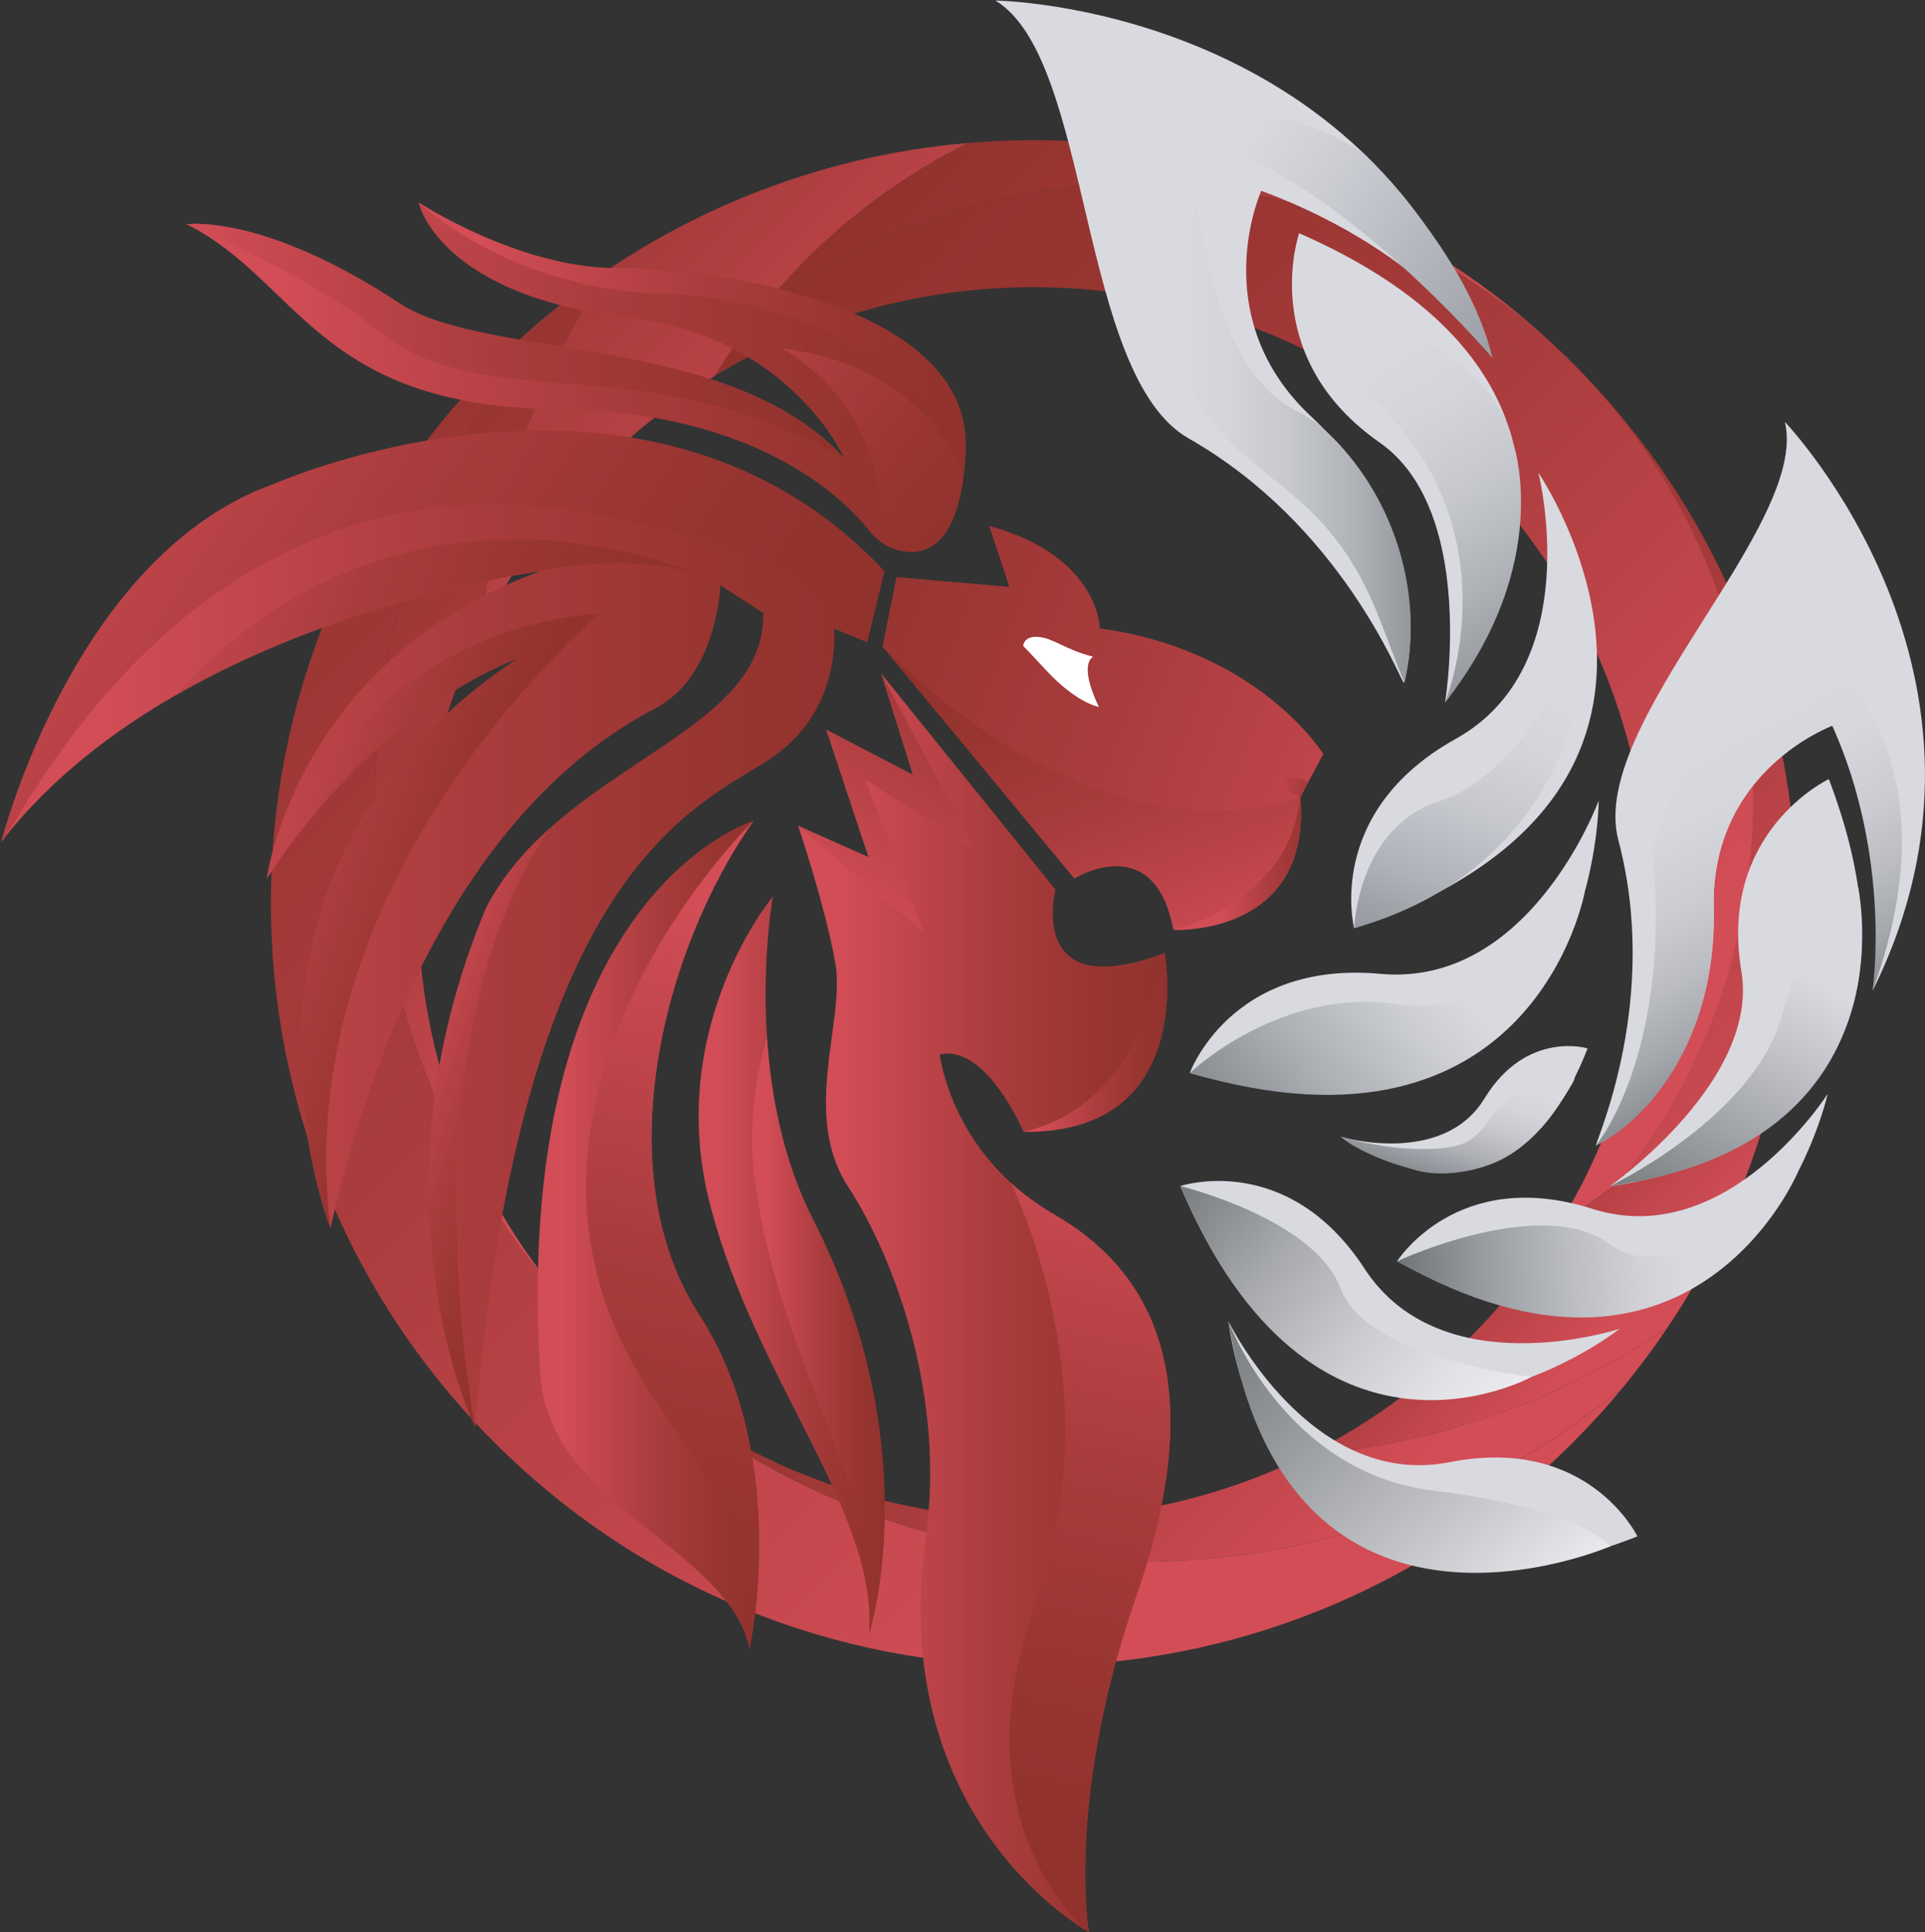<svg width="804" height="807" viewBox="0 0 804 807" fill="none" xmlns="http://www.w3.org/2000/svg">
<rect x="0" y="0" width="804" height="807" fill="#333333" stroke="none"/>
<path d="M732.31 333.68C732.31 392.07 713.02 447.42 677.44 492.55C685.44 486.26 693.12 479.42 700.43 472.11C720.5 452.04 736.84 429.25 749.1 404.56C749.9 395.47 750.28 386.31 750.3 377.11C750.3 335.75 742.45 295.43 726.97 257.26C711.77 219.77 689.82 185.93 661.64 156.61C707.27 204.59 732.31 267.22 732.31 333.68Z" fill="url(#paint0_linear)"/>
<path d="M316.29 131.4C361.42 95.82 416.77 76.53 475.14 76.51C541.62 76.53 604.24 101.58 652.25 147.21C653.84 148.73 655.42 150.26 656.99 151.84C658.56 153.42 660.12 155.01 661.65 156.62C707.26 204.6 732.31 267.23 732.31 333.69C732.31 392.08 713.02 447.43 677.44 492.56C669.22 499.04 660.67 505 651.82 510.37C675.98 470.59 688.88 424.84 688.88 377.12C688.88 308.44 662.13 243.85 613.55 195.27C564.99 146.71 500.4 119.96 431.7 119.94C383.98 119.94 338.25 132.86 298.49 157.04C303.87 148.19 309.81 139.61 316.29 131.4Z" fill="url(#paint1_linear)"/>
<path d="M206.44 151.83C213.73 144.54 221.31 137.63 229.19 131.15C208.6 156.07 192.07 183.74 179.89 213.81C164.4 252 156.55 292.32 156.56 333.7C156.56 375.06 164.39 415.39 179.87 453.57C195.11 491.06 217.06 524.9 245.24 554.22C246.76 555.81 248.29 557.39 249.87 558.96C251.45 560.53 253.04 562.09 254.65 563.63C283.97 591.81 317.81 613.76 355.28 628.98C393.45 644.46 433.79 652.29 475.15 652.29C516.51 652.29 556.84 644.46 595.04 628.96C625.1 616.78 652.78 600.25 677.68 579.64C671.2 587.53 664.3 595.1 657 602.39C626.6 632.79 591.15 656.35 551.61 672.38C513.44 687.86 473.08 695.71 431.72 695.71C390.36 695.71 350.04 687.86 311.87 672.38C272.33 656.35 236.86 632.8 206.44 602.39C176.04 571.99 152.5 536.52 136.46 496.98C120.98 458.81 113.13 418.49 113.13 377.13C113.11 335.76 120.98 295.42 136.46 257.24C152.49 217.7 176.04 182.23 206.44 151.83Z" fill="url(#paint2_linear)"/>
<path d="M732.31 333.68C732.31 392.07 713.02 447.42 677.44 492.55C685.44 486.26 693.12 479.42 700.43 472.11C720.5 452.04 736.84 429.25 749.1 404.56C749.9 395.47 750.28 386.31 750.3 377.11C750.3 335.75 742.45 295.43 726.97 257.26C711.77 219.77 689.82 185.93 661.64 156.61C707.27 204.59 732.31 267.22 732.31 333.68Z" fill="url(#paint3_linear)"/>
<path d="M254.64 563.62C302.62 609.23 365.23 634.3 431.71 634.28C472.03 634.28 510.92 625.08 546 607.66C577.79 604.98 608.77 597.53 638.45 585.52C658.85 577.26 678.16 566.99 696.23 554.77C690.49 563.36 684.29 571.63 677.66 579.63C652.76 600.23 625.09 616.77 595.02 628.95C556.83 644.44 516.49 652.28 475.13 652.28C433.77 652.28 393.44 644.45 355.26 628.97C317.81 613.75 283.97 591.79 254.64 563.62Z" fill="url(#paint4_linear)"/>
<path d="M229.19 131.15C237.19 124.52 245.46 118.32 254.05 112.58C241.85 130.67 231.58 149.97 223.32 170.38C211.27 200.09 203.85 231.1 201.16 262.92C183.74 297.96 174.54 336.82 174.54 377.1C174.54 443.6 199.61 506.2 245.24 554.21C217.06 524.89 195.11 491.05 179.87 453.56C164.39 415.39 156.56 375.05 156.56 333.69C156.54 292.32 164.39 252 179.89 213.8C192.07 183.75 208.6 156.07 229.19 131.15Z" fill="url(#paint5_linear)"/>
<path d="M254.05 112.59C272.14 100.39 291.44 90.12 311.85 81.86C341.56 69.81 372.57 62.39 404.37 59.72C379.64 71.98 356.81 88.32 336.73 108.41C329.42 115.72 322.59 123.4 316.29 131.4C309.81 139.62 303.87 148.19 298.5 157.04C289.65 162.41 281.08 168.35 272.86 174.83C264.86 181.12 257.18 187.96 249.87 195.27C229.78 215.36 213.42 238.2 201.16 262.93C203.84 231.11 211.27 200.1 223.32 170.39C231.58 149.98 241.85 130.67 254.05 112.59Z" fill="url(#paint6_linear)"/>
<path d="M336.73 108.4C356.82 88.31 379.64 71.97 404.37 59.71C413.42 58.91 422.55 58.53 431.73 58.53C473.09 58.53 513.41 66.38 551.58 81.86C589.09 97.08 622.93 119.03 652.25 147.21C604.25 101.58 541.62 76.53 475.14 76.51C416.77 76.53 361.42 95.82 316.29 131.4C322.58 123.4 329.41 115.72 336.73 108.4Z" fill="url(#paint7_linear)"/>
<path d="M700.43 472.11C720.5 452.04 736.84 429.25 749.1 404.56C746.42 436.35 738.99 467.32 726.98 496.99C718.72 517.39 708.45 536.7 696.23 554.77C678.16 566.99 658.85 577.26 638.45 585.52C608.77 597.53 577.79 604.98 546 607.66C570.7 595.4 593.5 579.04 613.57 558.97C620.88 551.66 627.71 543.98 634.01 535.98C640.49 527.76 646.45 519.21 651.82 510.36C660.67 504.99 669.22 499.03 677.44 492.55C685.44 486.26 693.12 479.42 700.43 472.11Z" fill="url(#paint8_linear)"/>
<path d="M474.86 665.63C445.19 751.18 454.64 805.98 454.81 806.95C454.79 806.94 454.74 806.91 454.66 806.87C454.62 806.85 454.58 806.82 454.53 806.8C449.13 803.74 370.3 756.73 386.74 641.54C394.76 582.86 373.79 525.73 354.17 495.5C334.55 465.26 353.06 426.29 348.93 402.51C344.81 378.74 333.35 344.92 333.35 344.92L362.81 358.05L345.14 304.83L381.34 323.63L368.07 281.34L440.85 371.56C440.85 371.56 428.28 419.88 486.42 397.98C486.42 397.98 500.56 473.47 427.49 472.71C427.49 472.71 411.95 435.93 392.5 440.4C392.5 440.4 395.78 469.78 422.15 493.95C422.16 493.96 422.16 493.96 422.16 493.97C427.31 498.69 433.32 503.21 440.38 507.27C483.58 532.16 504.81 579.31 474.86 665.63Z" fill="url(#paint9_linear)"/>
<path d="M546.39 326.64L552.64 314.96C552.64 314.96 526.12 271.65 459.3 262.48C459.3 262.48 459.3 232.42 413.16 219.68L421.64 245.16L374.45 241.08L368.61 270.12L448.7 366.94C448.7 366.94 482.11 346.04 490.07 388.34C490.07 388.34 547.87 391.39 543.1 332.8V332.79L546.39 326.64ZM433.67 266C440 266.49 444.88 271.35 456.58 274.28C456.58 274.28 450.12 276.72 458.94 295.23C458.94 295.23 449.8 293.77 437.11 280.12C430.44 272.95 428.08 270.49 427.35 269.77C427.4 269.06 427.97 265.55 433.67 266Z" fill="url(#paint10_linear)"/>
<path d="M474.86 665.63C445.19 751.18 454.64 805.98 454.81 806.95C454.79 806.94 454.74 806.91 454.66 806.87C454.62 806.85 454.58 806.82 454.53 806.8C450.66 804.49 400.29 758.17 432.2 671.15C464.81 582.19 424.63 499.01 422.16 493.96C427.31 498.68 433.32 503.2 440.38 507.26C483.58 532.16 504.81 579.31 474.86 665.63Z" fill="url(#paint11_linear)"/>
<path d="M313.03 688.73C304.61 646.65 229.05 628.96 225.68 574.26C213.15 374.59 313.22 343.29 314.69 342.85H314.7C314.7 342.85 314.7 342.85 314.7 342.86C276.83 396.72 253.27 489.28 291.98 549.03C330.71 608.77 313.03 688.73 313.03 688.73Z" fill="url(#paint12_linear)"/>
<path d="M313.03 688.73C309.12 615.83 283.78 607.24 261.86 564.86C203.59 452.2 313.12 344.15 314.7 342.84H314.71C314.71 342.84 314.71 342.84 314.71 342.85C276.84 396.71 253.28 489.27 291.99 549.02C330.71 608.77 313.03 688.73 313.03 688.73Z" fill="url(#paint13_linear)"/>
<path d="M363 682.3C362.98 682.39 362.96 682.44 362.96 682.44C366.67 631.41 315.66 577.07 296.51 502.88C277.36 428.7 322.81 374.43 322.81 374.43C322.81 374.43 318.18 400.02 320.33 433.14C321.86 456.82 326.86 484.35 339.5 509.14C387 602.34 364.16 678.61 363 682.3Z" fill="url(#paint14_linear)"/>
<path d="M363 682.3C371.96 631.97 327.01 572.6 315.77 496.88C312.17 472.68 314.93 451.18 320.33 433.14C321.86 456.82 326.86 484.35 339.5 509.14C387 602.34 364.16 678.61 363 682.3Z" fill="url(#paint15_linear)"/>
<path d="M403.32 188.72C403.15 192.01 402.89 195.04 402.56 197.86C402.56 197.89 402.55 197.91 402.55 197.93C398.93 228.23 386.24 231.94 376.76 230.13C374.18 229.63 371.76 228.7 369.57 227.39C367.03 225.89 364.79 223.9 362.97 221.58C353.39 209.35 317.11 171.78 232.99 170.93C132.48 169.91 124.83 117.12 77.99 93.67C77.99 93.67 109.93 89.06 166.87 126.71C203.12 150.68 304.36 138.92 352.52 191.21C352.53 191.23 352.54 191.23 352.54 191.24C352.19 190.44 329.55 140.55 263.15 132.81C182.67 123.42 174.81 84.52 174.81 84.52C174.81 84.52 216.61 111.97 257.34 111.97C298.05 111.98 406.5 126.72 403.32 188.72Z" fill="url(#paint16_linear)"/>
<path d="M403.32 188.72C403.15 192.01 402.89 195.04 402.56 197.86C402.56 197.89 402.55 197.91 402.55 197.93C402.54 197.87 402.53 197.83 402.52 197.77C395.17 151.43 327.87 124.04 277.4 122.74C212.47 121.07 174.79 84.53 174.79 84.53C174.79 84.53 216.59 111.98 257.32 111.98C298.05 111.98 406.5 126.72 403.32 188.72Z" fill="url(#paint17_linear)"/>
<path d="M352.54 191.26C265.23 143.01 204.07 175.17 157.62 137.95C126.96 113.38 77.99 93.68 77.99 93.68C77.99 93.68 109.93 89.07 166.87 126.72C203.12 150.69 304.36 138.93 352.52 191.22C352.53 191.25 352.54 191.26 352.54 191.26Z" fill="url(#paint18_linear)"/>
<path d="M402.56 197.86C402.56 197.89 402.55 197.91 402.55 197.93C398.93 228.23 386.24 231.94 376.76 230.13C374.18 229.63 371.76 228.7 369.57 227.39C368.89 224.34 368.46 220.65 368.32 216.21C366.79 166.01 326.69 145.5 326.69 145.5C372.23 151.03 393.12 177.55 402.53 197.77C402.54 197.8 402.55 197.83 402.56 197.86Z" fill="url(#paint19_linear)"/>
<path d="M362.13 268.22L348.33 262.54C348.33 262.54 352.4 297.77 319.93 318.09C287.47 338.41 216.97 368.21 198.46 596.07L198.44 596.03C197.43 593.94 152.45 500 203.06 379.11C209.92 365.93 219.38 355.08 229.96 345.63C267.66 311.97 319.58 296.07 318.78 256.01L300.85 244.43C300.85 244.43 299.65 282.16 273.92 295.73C248.18 309.3 175.14 353.17 138.01 512.93C138.01 512.93 79.82 365.83 216.02 275.15C214.27 275.75 158.07 295.54 111.42 366.87C111.41 366.88 111.41 366.89 111.41 366.89C111.41 366.89 123.42 275.84 225.53 238.63C225.25 238.67 222.83 238.99 218.65 239.7C197.67 243.23 132.45 256.33 73.25 290.43C46.83 305.65 21.61 325.05 2.05 349.66C1.57 350.27 1.09 350.87 0.61 351.49C1.08 349.64 31.72 231.09 114.96 201.95C114.96 201.95 270.74 133.11 369.35 238.58L362.13 268.22Z" fill="url(#paint20_linear)"/>
<path d="M369.36 238.54L362.13 268.22C362.13 268.22 343.9 230.01 238.95 213.19C86.24 190.29 14.84 330.63 2.06 349.63C1.43 350.56 0.95 351.19 0.61 351.48C0.62 351.47 0.62 351.47 0.62 351.46C1.09 349.61 31.73 231.06 114.97 201.92C114.98 201.91 270.76 133.07 369.36 238.54Z" fill="url(#paint21_linear)"/>
<path d="M290.34 239.73C269.77 233.18 244.66 234.33 218.67 239.67C197.69 243.2 132.47 256.3 73.27 290.4C169.92 183.5 292.89 240.54 290.34 239.73Z" fill="url(#paint22_linear)"/>
<path d="M138.02 512.92C138.02 512.92 79.83 365.82 216.03 275.14C214.28 275.74 158.08 295.53 111.43 366.86C111.99 365.38 142.22 264.91 250.48 256.21C250.49 256.2 119.62 365.74 138.02 512.92Z" fill="url(#paint23_linear)"/>
<path d="M229.97 345.63C167.13 436.54 198.46 596.07 198.46 596.07L198.44 596.03C197.43 593.94 152.45 500 203.06 379.11C209.93 365.93 219.39 355.08 229.97 345.63Z" fill="url(#paint24_linear)"/>
<path d="M427.5 472.7C478.49 460.94 486.43 397.97 486.43 397.97C486.43 397.97 500.57 473.46 427.5 472.7Z" fill="url(#paint25_linear)"/>
<path d="M490.06 388.34C490.06 388.34 538.66 377.18 543.09 332.79C547.86 391.39 490.06 388.34 490.06 388.34Z" fill="url(#paint26_linear)"/>
<path d="M459.3 262.48C459.3 262.48 459.3 232.42 413.16 219.68L421.64 245.16L374.45 241.08L368.61 270.12C466.32 366.28 542.11 333.23 543.09 332.8C543.09 332.8 543.09 332.81 543.1 332.8V332.79L546.4 326.63L552.65 314.95C552.64 314.96 526.12 271.65 459.3 262.48Z" fill="url(#paint27_linear)"/>
<path d="M437.11 280.12C430.44 272.95 428.08 270.49 427.35 269.77C427.41 269.06 427.98 265.55 433.67 266C440 266.49 444.88 271.35 456.58 274.28C456.58 274.28 450.12 276.72 458.94 295.23C458.94 295.23 449.8 293.77 437.11 280.12Z" fill="white"/>
<path d="M361.4 325.63L385.71 389.17L333.35 344.91L362.81 358.03L345.14 304.81L381.34 323.62L368.07 281.33L407.46 355.48L361.4 325.63Z" fill="url(#paint28_linear)"/>
<path d="M546.39 326.64L543.09 332.8V332.81C543.08 332.82 543.08 332.81 543.08 332.81C531.8 328.64 537.26 324.34 537.26 324.34C541.33 324.71 544.28 325.6 546.39 326.64Z" fill="url(#paint29_linear)"/>
<path d="M672.47 495.34C672.48 495.33 672.5 495.32 672.52 495.31C673.35 494.72 687.09 484.94 700.68 470.04C716.11 453.14 731.34 429.66 727.31 405.6C717.53 347.23 763.83 325.38 763.83 325.38C764.24 326.44 764.62 327.5 765.01 328.54C820.97 481.31 672.47 495.34 672.47 495.34Z" fill="#D9DAE0"/>
<path d="M583.5 526.77C583.5 526.77 608.59 486.92 664.98 504.85C721.37 522.77 763.34 456.86 763.34 456.86C763.34 456.86 730.86 604.52 583.5 526.77Z" fill="#D9DAE0"/>
<path d="M492.98 495.36C492.98 495.36 537.62 480.36 569.96 529.91C602.3 579.46 676.5 554.95 676.5 554.95C676.5 554.95 557.94 648.78 492.98 495.36Z" fill="#D9DAE0"/>
<path d="M782.09 413.81C782.41 412.53 793.38 368.01 766.62 306.03C766.19 305.04 765.76 304.06 765.32 303.07C765.32 303.07 714.39 321.75 715.75 379.18C717.51 452.55 666.57 478.42 666.57 478.42C666.9 475.44 693.45 417.16 675.92 350.87C663.1 302.4 755.8 219.49 745.49 176.23C745.48 176.24 847.5 282.43 782.09 413.81Z" fill="#D9DAE0"/>
<path d="M683.89 641.67C683.89 641.67 663.47 599.24 605.41 610.68C547.35 622.12 513.1 551.88 513.1 551.88C513.1 551.88 528.69 702.27 683.89 641.67Z" fill="#D9DAE0"/>
<path d="M663.08 437.85C663.08 437.85 637.51 430.11 620.02 458.76C602.53 487.41 560.04 474.79 560.04 474.79C560.04 474.79 628.87 525.96 663.08 437.85Z" fill="#D9DAE0"/>
<path d="M603.55 293.35C603.55 293.35 608.25 265.11 603.56 236.23C603.57 236.2 603.56 236.16 603.55 236.14C600.35 216.4 592.75 196.4 576.29 184.88C527.1 150.5 541.09 102.17 542.5 97.74C542.57 97.52 542.6 97.41 542.6 97.41C704.89 168.5 603.55 293.35 603.55 293.35Z" fill="#D9DAE0"/>
<path d="M565.59 387.67C565.59 387.67 553.02 339.2 608 308.59C662.98 277.98 642.53 197.44 642.53 197.44C642.53 197.44 733.19 330.23 565.59 387.67Z" fill="#D9DAE0"/>
<path d="M496.94 448.14C496.94 448.14 513.87 401.02 576.54 406.72C639.2 412.43 667.71 334.37 667.71 334.37C667.71 334.37 667.76 495.16 496.94 448.14Z" fill="#D9DAE0"/>
<path d="M526.63 80.03C524.65 84.73 505.19 134.25 547.63 173.97C604.62 227.3 586.31 285.23 586.31 285.23C584.29 282.76 559.85 219.21 496.48 183.12C450.15 156.74 456.26 24.64 415.76 0.24C415.76 0.24 572.35 1.92 623.32 149.46C623.32 149.46 597.15 105.79 526.78 79.67C526.78 79.67 526.73 79.79 526.63 80.03Z" fill="#D9DAE0"/>
<path d="M565.59 387.67C565.59 387.67 566.87 345.19 601.8 334.38C636.74 323.58 663.08 263.49 663.08 263.49C663.08 263.49 665.84 358.96 565.59 387.67Z" fill="url(#paint30_linear)"/>
<path d="M586.61 285.1C576.5 261.84 572.13 238.14 548.11 214.2C533 199.15 510.6 186.56 500.33 167.71C488.95 146.84 491.62 125.14 495.55 101.69C496.49 96.06 497.9 90.51 499.78 85.12C502.5 100.38 505.25 115.74 510.58 130.3C515.49 143.72 522.45 157.76 533.89 166.8C539.31 171.09 545.64 173.18 550.97 177.59C557.18 182.72 562.65 188.92 567.39 195.4C585.96 220.79 593.68 254.29 586.61 285.1Z" fill="url(#paint31_linear)"/>
<path d="M623.32 149.46C623.32 149.46 543.74 56.16 484.78 56.89C484.78 56.89 518.69 31.7 569.43 63.95C569.43 63.94 612.99 105.58 623.32 149.46Z" fill="url(#paint32_linear)"/>
<path d="M603.55 293.35C603.55 293.35 633.27 221.39 572.85 166.07C572.85 166.07 546.89 136.23 554.05 123.85C554.05 123.85 623.41 143.51 631.98 184.99C631.98 184.99 649.53 235.02 603.55 293.35Z" fill="url(#paint33_linear)"/>
<path d="M496.94 448.14C496.94 448.14 534.41 412.12 583.51 419.38C632.61 426.64 661.81 372.83 661.81 372.83C661.81 372.83 640.38 490.33 496.94 448.14Z" fill="url(#paint34_linear)"/>
<path d="M560.03 474.79C572.87 478.31 586.91 480.63 600.22 479.68C604.05 479.41 607.91 478.89 611.49 477.42C617.66 474.88 620.99 468.63 625.06 463.76C629.76 458.13 635.49 453 642.26 450.03C647.15 447.89 653.17 447.07 657.6 450.05C658.56 450.7 648.69 464.95 647.7 466.25C641.56 474.26 633.69 481.66 624.12 485.63C614.47 489.64 601.67 491.58 591.45 488.77C582.86 486.4 574.19 483.49 566.39 479.12C564.16 477.86 561.98 476.46 560.03 474.79Z" fill="url(#paint35_linear)"/>
<path d="M666.56 478.42C666.56 478.42 698.78 439.74 690.04 354.58C690.04 354.58 700.53 303.63 763.34 275.97C763.34 275.97 818.07 315.8 782.08 413.8C782.08 413.8 790.36 359.28 765.31 303.07C765.31 303.07 714.51 321.53 715.74 379.18C716.98 436.84 686.02 469.06 666.56 478.42Z" fill="url(#paint36_linear)"/>
<path d="M672.52 495.31C672.52 495.31 732.78 466.57 744.34 423.82C755.9 381.07 775.96 370.03 775.96 370.03C775.96 370.03 800 477.83 672.52 495.31Z" fill="url(#paint37_linear)"/>
<path d="M583.5 526.77C583.5 526.77 643.97 498.52 672.47 519.71C700.97 540.91 750.88 489.56 750.88 489.56C750.88 489.56 706.31 596.21 583.5 526.77Z" fill="url(#paint38_linear)"/>
<path d="M492.98 495.36C492.98 495.36 549.04 508.93 560.03 538.29C571.03 567.66 639.72 575.03 639.72 575.03C639.72 575.03 547.8 625.82 492.98 495.36Z" fill="url(#paint39_linear)"/>
<path d="M513.1 551.88C513.1 551.88 536.42 615.03 598.49 622.54C660.56 630.05 672.51 645.82 672.51 645.82C672.51 645.82 537.76 704.45 513.1 551.88Z" fill="url(#paint40_linear)"/>
<defs>
<linearGradient id="paint0_linear" x1="758.798" y1="413.756" x2="581.657" y2="236.615" gradientUnits="userSpaceOnUse">
<stop offset="0.117" stop-color="#D24D56"/>
<stop offset="0.212" stop-color="#C84950"/>
<stop offset="0.531" stop-color="#AA3C3D"/>
<stop offset="0.805" stop-color="#983531"/>
<stop offset="1" stop-color="#91322D"/>
</linearGradient>
<linearGradient id="paint1_linear" x1="746.691" y1="423.308" x2="385.541" y2="62.157" gradientUnits="userSpaceOnUse">
<stop offset="0.117" stop-color="#D24D56"/>
<stop offset="0.212" stop-color="#C84950"/>
<stop offset="0.531" stop-color="#AA3C3D"/>
<stop offset="0.805" stop-color="#983531"/>
<stop offset="1" stop-color="#91322D"/>
</linearGradient>
<linearGradient id="paint2_linear" x1="555.249" y1="704.126" x2="-26.102" y2="122.775" gradientUnits="userSpaceOnUse">
<stop offset="0.117" stop-color="#D24D56"/>
<stop offset="0.212" stop-color="#C84950"/>
<stop offset="0.531" stop-color="#AA3C3D"/>
<stop offset="0.805" stop-color="#983531"/>
<stop offset="1" stop-color="#91322D"/>
</linearGradient>
<linearGradient id="paint3_linear" x1="820.529" y1="475.487" x2="528.331" y2="183.288" gradientUnits="userSpaceOnUse">
<stop offset="0.117" stop-color="#D24D56"/>
<stop offset="0.212" stop-color="#C84950"/>
<stop offset="0.531" stop-color="#AA3C3D"/>
<stop offset="0.805" stop-color="#983531"/>
<stop offset="1" stop-color="#91322D"/>
</linearGradient>
<linearGradient id="paint4_linear" x1="586.812" y1="670.49" x2="367.297" y2="450.975" gradientUnits="userSpaceOnUse">
<stop offset="0.117" stop-color="#D24D56"/>
<stop offset="0.212" stop-color="#C84950"/>
<stop offset="0.531" stop-color="#AA3C3D"/>
<stop offset="0.805" stop-color="#983531"/>
<stop offset="1" stop-color="#91322D"/>
</linearGradient>
<linearGradient id="paint5_linear" x1="357.893" y1="441.571" x2="89.807" y2="173.485" gradientUnits="userSpaceOnUse">
<stop offset="0.117" stop-color="#D24D56"/>
<stop offset="0.212" stop-color="#C84950"/>
<stop offset="0.531" stop-color="#AA3C3D"/>
<stop offset="0.805" stop-color="#983531"/>
<stop offset="1" stop-color="#91322D"/>
</linearGradient>
<linearGradient id="paint6_linear" x1="395.953" y1="254.432" x2="193.009" y2="51.489" gradientUnits="userSpaceOnUse">
<stop offset="0.117" stop-color="#D24D56"/>
<stop offset="1" stop-color="#91322D"/>
</linearGradient>
<linearGradient id="paint7_linear" x1="572.253" y1="227.21" x2="395.093" y2="50.051" gradientUnits="userSpaceOnUse">
<stop offset="0.117" stop-color="#D24D56"/>
<stop offset="0.212" stop-color="#C84950"/>
<stop offset="0.531" stop-color="#AA3C3D"/>
<stop offset="0.805" stop-color="#983531"/>
<stop offset="1" stop-color="#91322D"/>
</linearGradient>
<linearGradient id="paint8_linear" x1="696.265" y1="554.744" x2="590.361" y2="448.84" gradientUnits="userSpaceOnUse">
<stop offset="0.117" stop-color="#D24D56"/>
<stop offset="0.212" stop-color="#C84950"/>
<stop offset="0.531" stop-color="#AA3C3D"/>
<stop offset="0.805" stop-color="#983531"/>
<stop offset="1" stop-color="#91322D"/>
</linearGradient>
<linearGradient id="paint9_linear" x1="333.35" y1="544.139" x2="488.847" y2="544.139" gradientUnits="userSpaceOnUse">
<stop offset="0.117" stop-color="#D24D56"/>
<stop offset="0.212" stop-color="#C84950"/>
<stop offset="0.531" stop-color="#AA3C3D"/>
<stop offset="0.805" stop-color="#983531"/>
<stop offset="1" stop-color="#91322D"/>
</linearGradient>
<linearGradient id="paint10_linear" x1="512.076" y1="427.019" x2="446.313" y2="255.138" gradientUnits="userSpaceOnUse">
<stop offset="0.117" stop-color="#D24D56"/>
<stop offset="0.212" stop-color="#C84950"/>
<stop offset="0.531" stop-color="#AA3C3D"/>
<stop offset="0.805" stop-color="#983531"/>
<stop offset="1" stop-color="#91322D"/>
</linearGradient>
<linearGradient id="paint11_linear" x1="478.096" y1="467.182" x2="414.538" y2="761.266" gradientUnits="userSpaceOnUse">
<stop stop-color="#D24D56"/>
<stop offset="0.107" stop-color="#C84950"/>
<stop offset="0.469" stop-color="#AA3C3D"/>
<stop offset="0.779" stop-color="#983531"/>
<stop offset="1" stop-color="#91322D"/>
</linearGradient>
<linearGradient id="paint12_linear" x1="224.602" y1="515.787" x2="317.057" y2="515.787" gradientUnits="userSpaceOnUse">
<stop offset="0.117" stop-color="#D24D56"/>
<stop offset="0.212" stop-color="#C84950"/>
<stop offset="0.531" stop-color="#AA3C3D"/>
<stop offset="0.805" stop-color="#983531"/>
<stop offset="1" stop-color="#91322D"/>
</linearGradient>
<linearGradient id="paint13_linear" x1="330.201" y1="346.192" x2="258.708" y2="676.99" gradientUnits="userSpaceOnUse">
<stop offset="0.117" stop-color="#D24D56"/>
<stop offset="0.212" stop-color="#C84950"/>
<stop offset="0.531" stop-color="#AA3C3D"/>
<stop offset="0.805" stop-color="#983531"/>
<stop offset="1" stop-color="#91322D"/>
</linearGradient>
<linearGradient id="paint14_linear" x1="291.805" y1="528.437" x2="369.496" y2="528.437" gradientUnits="userSpaceOnUse">
<stop offset="0.117" stop-color="#D24D56"/>
<stop offset="0.212" stop-color="#C84950"/>
<stop offset="0.531" stop-color="#AA3C3D"/>
<stop offset="0.805" stop-color="#983531"/>
<stop offset="1" stop-color="#91322D"/>
</linearGradient>
<linearGradient id="paint15_linear" x1="314.143" y1="557.724" x2="369.496" y2="557.724" gradientUnits="userSpaceOnUse">
<stop offset="0.117" stop-color="#D24D56"/>
<stop offset="0.212" stop-color="#C84950"/>
<stop offset="0.531" stop-color="#AA3C3D"/>
<stop offset="0.805" stop-color="#983531"/>
<stop offset="1" stop-color="#91322D"/>
</linearGradient>
<linearGradient id="paint16_linear" x1="77.984" y1="157.525" x2="403.388" y2="157.525" gradientUnits="userSpaceOnUse">
<stop offset="0.117" stop-color="#D24D56"/>
<stop offset="0.212" stop-color="#C84950"/>
<stop offset="0.531" stop-color="#AA3C3D"/>
<stop offset="0.805" stop-color="#983531"/>
<stop offset="1" stop-color="#91322D"/>
</linearGradient>
<linearGradient id="paint17_linear" x1="174.808" y1="142.556" x2="403.388" y2="139.903" gradientUnits="userSpaceOnUse">
<stop offset="0.117" stop-color="#D24D56"/>
<stop offset="0.212" stop-color="#C84950"/>
<stop offset="0.531" stop-color="#AA3C3D"/>
<stop offset="0.805" stop-color="#983531"/>
<stop offset="1" stop-color="#91322D"/>
</linearGradient>
<linearGradient id="paint18_linear" x1="77.777" y1="143.998" x2="352.593" y2="140.809" gradientUnits="userSpaceOnUse">
<stop stop-color="#D24D56"/>
<stop offset="0.107" stop-color="#C84950"/>
<stop offset="0.469" stop-color="#AA3C3D"/>
<stop offset="0.779" stop-color="#983531"/>
<stop offset="1" stop-color="#91322D"/>
</linearGradient>
<linearGradient id="paint19_linear" x1="273.604" y1="110.236" x2="403.201" y2="222.058" gradientUnits="userSpaceOnUse">
<stop stop-color="#D24D56"/>
<stop offset="0.107" stop-color="#C84950"/>
<stop offset="0.469" stop-color="#AA3C3D"/>
<stop offset="0.779" stop-color="#983531"/>
<stop offset="1" stop-color="#91322D"/>
</linearGradient>
<linearGradient id="paint20_linear" x1="0.625" y1="387.956" x2="369.362" y2="387.956" gradientUnits="userSpaceOnUse">
<stop offset="0.117" stop-color="#D24D56"/>
<stop offset="0.212" stop-color="#C84950"/>
<stop offset="0.531" stop-color="#AA3C3D"/>
<stop offset="0.805" stop-color="#983531"/>
<stop offset="1" stop-color="#91322D"/>
</linearGradient>
<linearGradient id="paint21_linear" x1="-32.581" y1="147.371" x2="274.5" y2="351.516" gradientUnits="userSpaceOnUse">
<stop offset="0.117" stop-color="#D24D56"/>
<stop offset="0.212" stop-color="#C84950"/>
<stop offset="0.531" stop-color="#AA3C3D"/>
<stop offset="0.805" stop-color="#983531"/>
<stop offset="1" stop-color="#91322D"/>
</linearGradient>
<linearGradient id="paint22_linear" x1="50.674" y1="221.127" x2="256.677" y2="289.69" gradientUnits="userSpaceOnUse">
<stop stop-color="#D24D56"/>
<stop offset="0.107" stop-color="#C84950"/>
<stop offset="0.469" stop-color="#AA3C3D"/>
<stop offset="0.779" stop-color="#983531"/>
<stop offset="1" stop-color="#91322D"/>
</linearGradient>
<linearGradient id="paint23_linear" x1="93.412" y1="350.995" x2="198.572" y2="385.995" gradientUnits="userSpaceOnUse">
<stop stop-color="#D24D56"/>
<stop offset="0.107" stop-color="#C84950"/>
<stop offset="0.469" stop-color="#AA3C3D"/>
<stop offset="0.779" stop-color="#983531"/>
<stop offset="1" stop-color="#91322D"/>
</linearGradient>
<linearGradient id="paint24_linear" x1="161.747" y1="453.384" x2="232.291" y2="476.863" gradientUnits="userSpaceOnUse">
<stop stop-color="#D24D56"/>
<stop offset="0.107" stop-color="#C84950"/>
<stop offset="0.469" stop-color="#AA3C3D"/>
<stop offset="0.779" stop-color="#983531"/>
<stop offset="1" stop-color="#91322D"/>
</linearGradient>
<linearGradient id="paint25_linear" x1="427.496" y1="435.339" x2="487.526" y2="435.339" gradientUnits="userSpaceOnUse">
<stop offset="0.117" stop-color="#D24D56"/>
<stop offset="0.212" stop-color="#C84950"/>
<stop offset="0.531" stop-color="#AA3C3D"/>
<stop offset="0.805" stop-color="#983531"/>
<stop offset="1" stop-color="#91322D"/>
</linearGradient>
<linearGradient id="paint26_linear" x1="502.321" y1="361.395" x2="555.562" y2="358.624" gradientUnits="userSpaceOnUse">
<stop offset="0.117" stop-color="#D24D56"/>
<stop offset="0.212" stop-color="#C84950"/>
<stop offset="0.531" stop-color="#AA3C3D"/>
<stop offset="0.805" stop-color="#983531"/>
<stop offset="1" stop-color="#91322D"/>
</linearGradient>
<linearGradient id="paint27_linear" x1="664.501" y1="362.329" x2="301.804" y2="222.952" gradientUnits="userSpaceOnUse">
<stop offset="0.117" stop-color="#D24D56"/>
<stop offset="0.212" stop-color="#C84950"/>
<stop offset="0.531" stop-color="#AA3C3D"/>
<stop offset="0.805" stop-color="#983531"/>
<stop offset="1" stop-color="#91322D"/>
</linearGradient>
<linearGradient id="paint28_linear" x1="345.506" y1="375.649" x2="439.736" y2="240.078" gradientUnits="userSpaceOnUse">
<stop stop-color="#D24D56"/>
<stop offset="0.107" stop-color="#C84950"/>
<stop offset="0.469" stop-color="#AA3C3D"/>
<stop offset="0.779" stop-color="#983531"/>
<stop offset="1" stop-color="#91322D"/>
</linearGradient>
<linearGradient id="paint29_linear" x1="520.274" y1="328.567" x2="564.632" y2="328.567" gradientUnits="userSpaceOnUse">
<stop offset="0.117" stop-color="#D24D56"/>
<stop offset="0.212" stop-color="#C84950"/>
<stop offset="0.531" stop-color="#AA3C3D"/>
<stop offset="0.805" stop-color="#983531"/>
<stop offset="1" stop-color="#91322D"/>
</linearGradient>
<linearGradient id="paint30_linear" x1="643.546" y1="255.989" x2="589.479" y2="396.838" gradientUnits="userSpaceOnUse">
<stop offset="0.19" stop-color="#D9DAE0"/>
<stop offset="0.37" stop-color="#D4D5DB"/>
<stop offset="0.58" stop-color="#C6C8CE"/>
<stop offset="0.803" stop-color="#AFB2B8"/>
<stop offset="1" stop-color="#94999E"/>
</linearGradient>
<linearGradient id="paint31_linear" x1="492.173" y1="185.112" x2="589.199" y2="185.112" gradientUnits="userSpaceOnUse">
<stop stop-color="#D9DAE0"/>
<stop offset="0.222" stop-color="#D4D5DB"/>
<stop offset="0.481" stop-color="#C6C8CE"/>
<stop offset="0.757" stop-color="#AFB2B7"/>
<stop offset="1" stop-color="#94989D"/>
</linearGradient>
<linearGradient id="paint32_linear" x1="496.381" y1="39.692" x2="634.515" y2="132.864" gradientUnits="userSpaceOnUse">
<stop offset="0.185" stop-color="#D9DAE0"/>
<stop offset="0.418" stop-color="#CBCDD3"/>
<stop offset="0.856" stop-color="#A7ABB1"/>
<stop offset="1" stop-color="#9A9EA4"/>
</linearGradient>
<linearGradient id="paint33_linear" x1="551.028" y1="125.666" x2="638.987" y2="272.055" gradientUnits="userSpaceOnUse">
<stop offset="0.19" stop-color="#D9DAE0"/>
<stop offset="0.37" stop-color="#D4D5DB"/>
<stop offset="0.58" stop-color="#C6C8CE"/>
<stop offset="0.803" stop-color="#AFB2B7"/>
<stop offset="1" stop-color="#94989D"/>
</linearGradient>
<linearGradient id="paint34_linear" x1="653.685" y1="363.147" x2="519.848" y2="475.449" gradientUnits="userSpaceOnUse">
<stop offset="0.376" stop-color="#D9DAE0"/>
<stop offset="0.515" stop-color="#CCCED4"/>
<stop offset="0.771" stop-color="#ABAEB3"/>
<stop offset="1" stop-color="#888D91"/>
</linearGradient>
<linearGradient id="paint35_linear" x1="616.656" y1="437.034" x2="600.015" y2="491.463" gradientUnits="userSpaceOnUse">
<stop offset="0.19" stop-color="#D9DAE0"/>
<stop offset="0.357" stop-color="#D4D5DB"/>
<stop offset="0.551" stop-color="#C6C8CE"/>
<stop offset="0.759" stop-color="#AFB1B7"/>
<stop offset="0.975" stop-color="#8E9297"/>
<stop offset="1" stop-color="#8A8E93"/>
</linearGradient>
<linearGradient id="paint36_linear" x1="684.132" y1="316.151" x2="750.232" y2="435.825" gradientUnits="userSpaceOnUse">
<stop stop-color="#D9DAE0"/>
<stop offset="0.257" stop-color="#D6D7DD"/>
<stop offset="0.466" stop-color="#CCCDD3"/>
<stop offset="0.659" stop-color="#BBBDC2"/>
<stop offset="0.841" stop-color="#A3A6AB"/>
<stop offset="1" stop-color="#878B90"/>
</linearGradient>
<linearGradient id="paint37_linear" x1="772.245" y1="368.052" x2="697.515" y2="508.598" gradientUnits="userSpaceOnUse">
<stop offset="0.274" stop-color="#D9DAE0"/>
<stop offset="0.468" stop-color="#C4C5CB"/>
<stop offset="0.869" stop-color="#8C9093"/>
<stop offset="1" stop-color="#797D80"/>
</linearGradient>
<linearGradient id="paint38_linear" x1="752.348" y1="517.532" x2="583.483" y2="526.382" gradientUnits="userSpaceOnUse">
<stop offset="0.289" stop-color="#D9DAE0"/>
<stop offset="0.403" stop-color="#D1D2D8"/>
<stop offset="0.581" stop-color="#BABCC1"/>
<stop offset="0.801" stop-color="#96999D"/>
<stop offset="1" stop-color="#6F7476"/>
</linearGradient>
<linearGradient id="paint39_linear" x1="621.92" y1="596.245" x2="496.578" y2="491.071" gradientUnits="userSpaceOnUse">
<stop stop-color="#EBEBEF"/>
<stop offset="0.152" stop-color="#E3E3E7"/>
<stop offset="0.391" stop-color="#CCCDD1"/>
<stop offset="0.686" stop-color="#A8AAAD"/>
<stop offset="1" stop-color="#797D80"/>
</linearGradient>
<linearGradient id="paint40_linear" x1="640.767" y1="673.42" x2="525.638" y2="540.98" gradientUnits="userSpaceOnUse">
<stop stop-color="#EBEBEF"/>
<stop offset="0.285" stop-color="#C7C8CC"/>
<stop offset="0.767" stop-color="#8F9295"/>
<stop offset="1" stop-color="#797D80"/>
</linearGradient>
</defs>
</svg>
